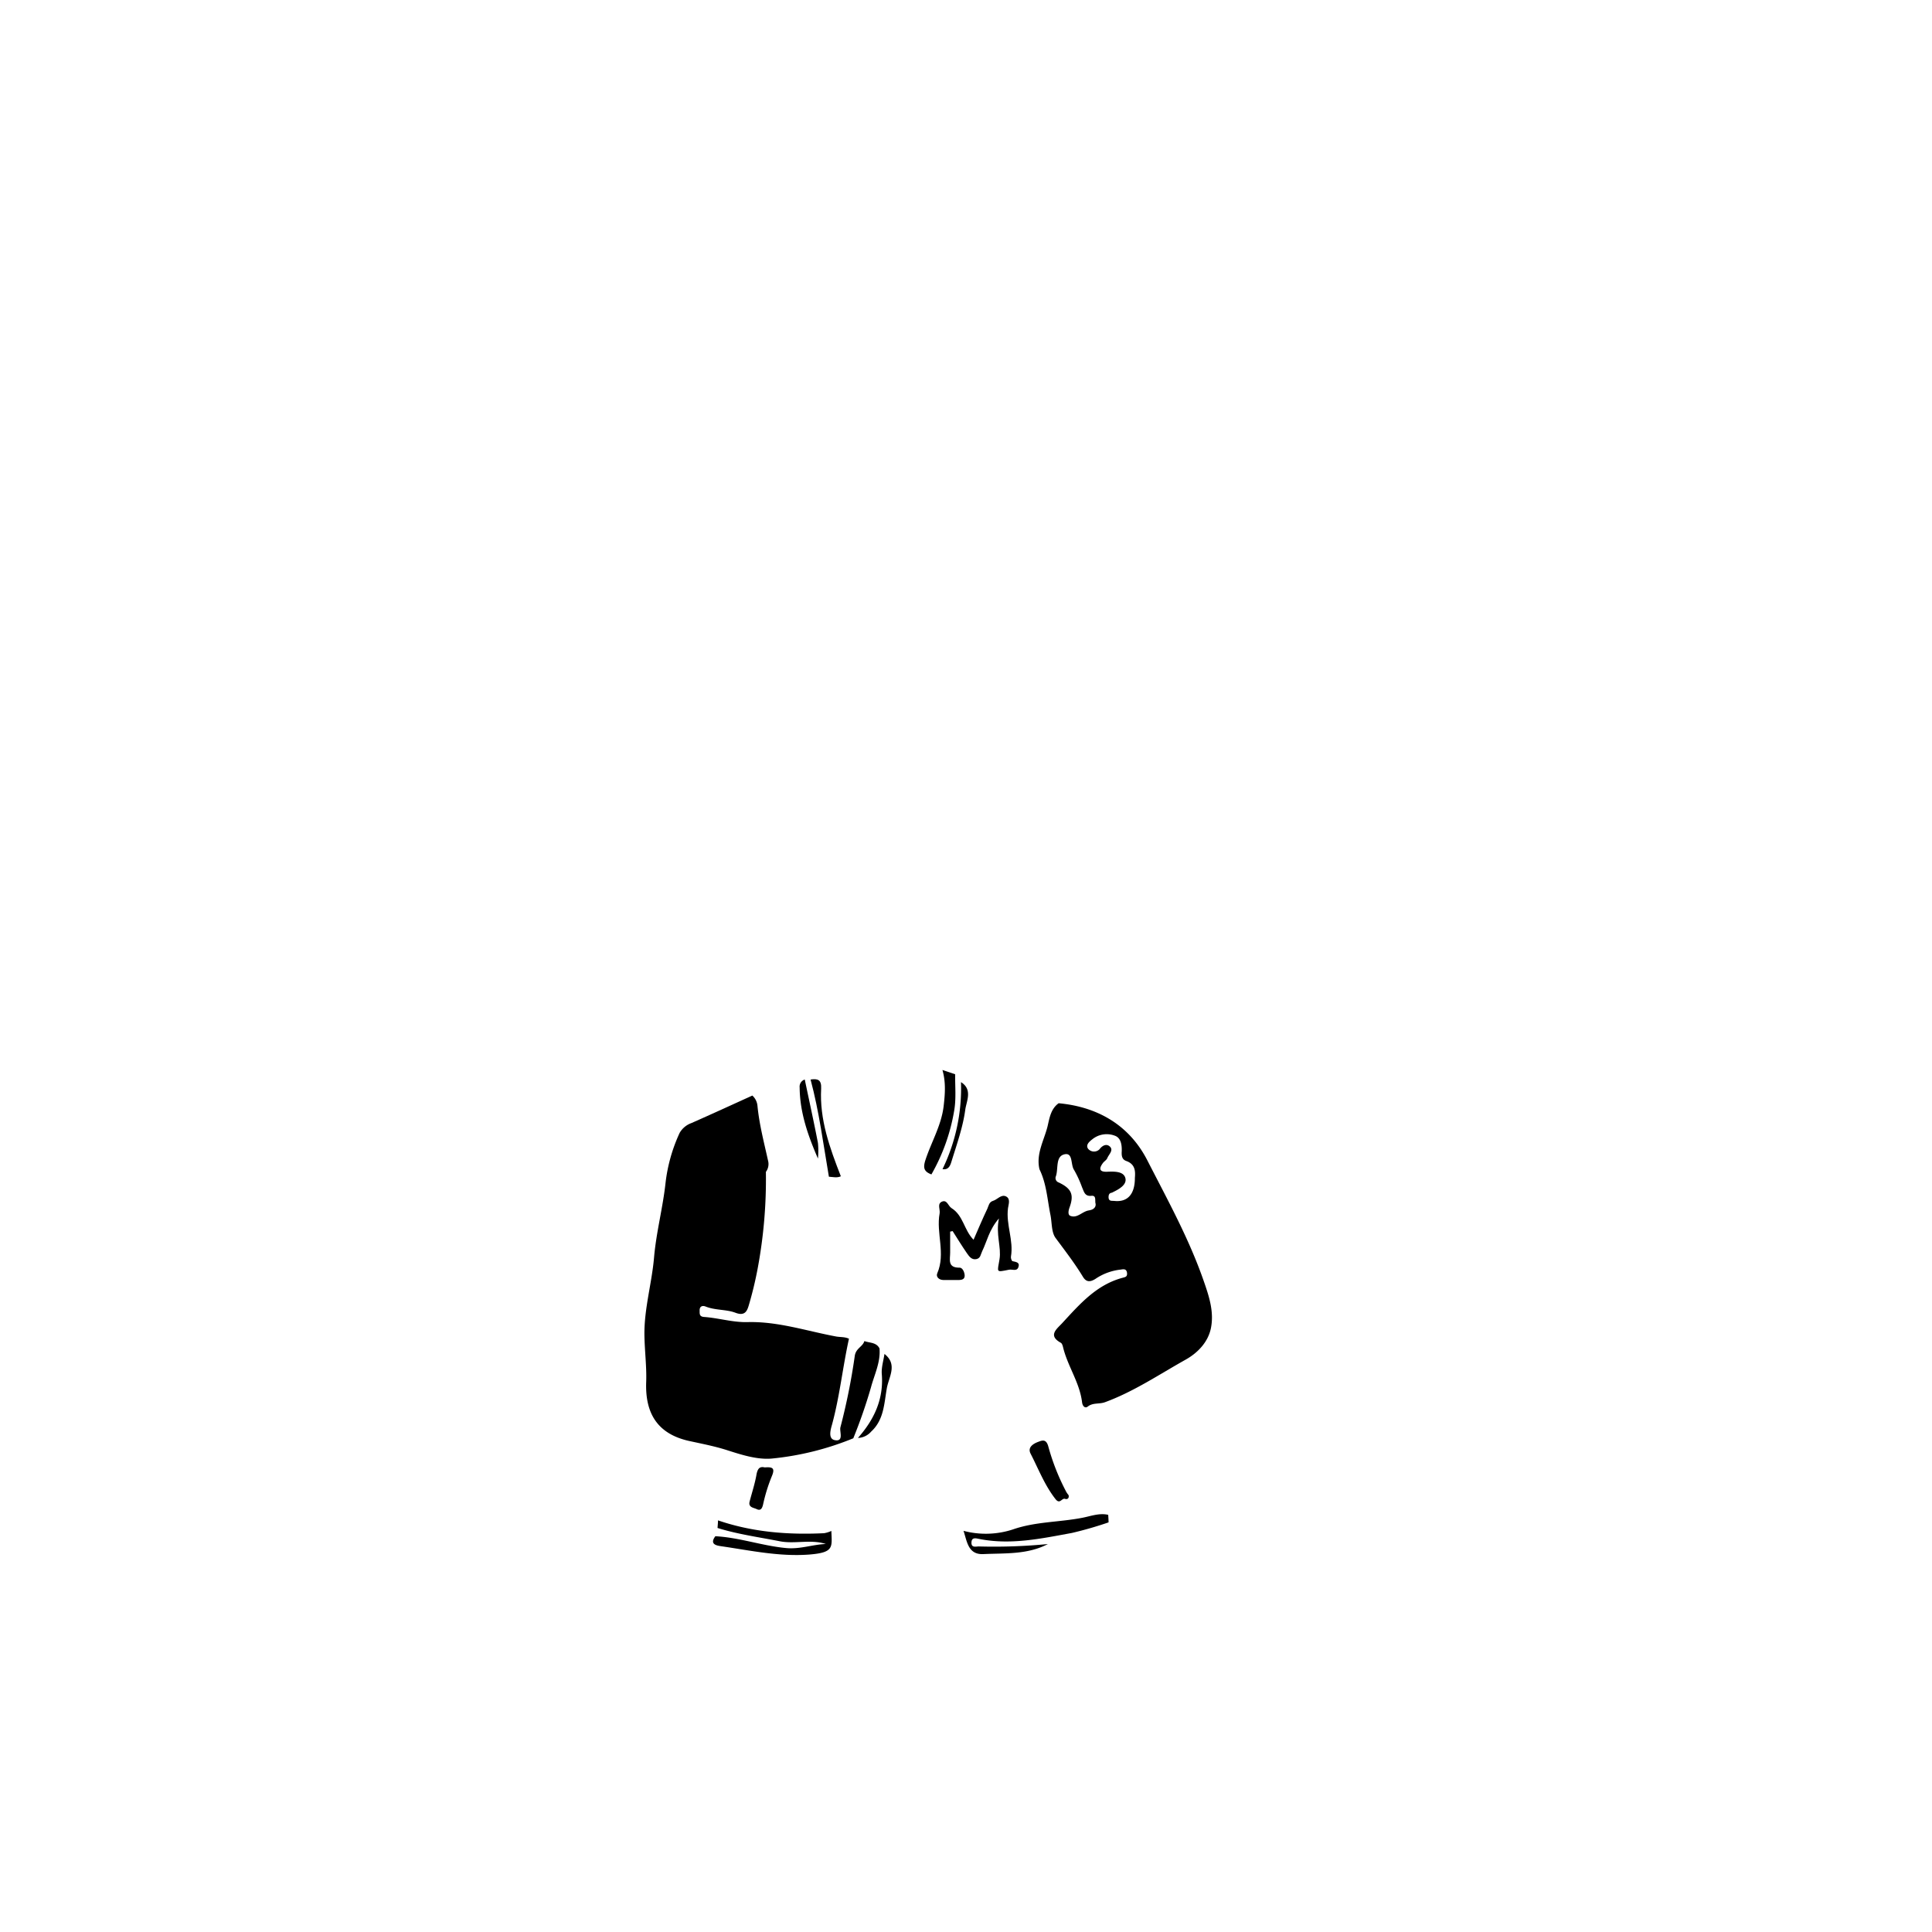 <svg id="a3c4efc8-9296-4b67-9b19-8c65a54aa7f1" data-name="bob-hair" xmlns="http://www.w3.org/2000/svg" viewBox="0 0 548.25 548.25"><defs><style>.bb1b7819-bf69-45cb-8436-3aa44f8eb1fb{fill:none;}</style></defs><path class="bb1b7819-bf69-45cb-8436-3aa44f8eb1fb" d="M1070.75,913.18q-135.15,0-270.31.07c-2.81,0-3.44-.63-3.44-3.44q.12-270.69,0-541.37c0-2.81.63-3.44,3.44-3.44q270.69.12,541.37,0c2.81,0,3.44.63,3.44,3.44q-.12,270.69,0,541.37c0,2.81-.63,3.44-3.44,3.44Q1206.29,913.12,1070.75,913.18Z" transform="translate(-797 -365)"/><path d="M1014.34,697.55A137.76,137.76,0,0,1,1012,725a105.52,105.52,0,0,1-2.55,10.53c-.46,1.52-1.12,3-3.73,2s-5.75-.66-8.51-1.78c-.84-.33-1.75-.11-1.67,1.23,0,.89-.07,1.64,1.27,1.74,4.13.29,8.15,1.57,12.34,1.46,8.62-.23,16.77,2.53,25.1,4.08,1.18.22,2.44.07,3.66.63-1.78,8.07-2.62,16.33-4.8,24.35-.35,1.28-1.26,4.07.82,4.44,2.6.47,1.26-2.44,1.55-3.62a179.41,179.41,0,0,0,4.07-20.21c.29-2.28,2.25-2.64,2.74-4.29,1.49.56,3.39.31,4.29,2.09.34,3.94-1.48,7.47-2.44,11.11a144.39,144.39,0,0,1-5,14.39,81.86,81.86,0,0,1-23.12,5.75c-4.17.37-8.64-1.08-12.76-2.4-3.57-1.14-7.21-1.82-10.83-2.62-8.79-2-12.39-7.74-12.06-16.69.16-4.32-.43-8.82-.5-13.25-.11-7.49,2.09-14.71,2.73-22.09.62-7.17,2.5-14.11,3.27-21.23a46.37,46.37,0,0,1,4-14.15,6.32,6.32,0,0,1,3.33-2.77c5.79-2.55,11.54-5.2,17.3-7.81a4.5,4.5,0,0,1,1.45,2.92c.51,5.27,1.86,10.38,3,15.54A3.72,3.72,0,0,1,1014.34,697.55Z" transform="translate(-797 -365)"/><path d="M1032.92,799.44a8.31,8.31,0,0,1-2.06.64c-10.24.5-20.33-.29-30.11-3.64,0,.72-.09,1.44-.13,2.16,5.76,1.79,11.72,2.6,17.62,3.76,4.32.86,8.77-.62,13.11.78-3.78.16-7.3,1.52-11.23,1.16-6.81-.63-13.28-3-20.12-3.36h0c-1.8,2.39.52,2.67,1.75,2.85,8.27,1.21,16.49,3,25,2.34C1033.73,805.55,1033.08,804.06,1032.92,799.44Z" transform="translate(-797 -365)"/><path d="M1068.05,669.84h0l-3.61-1.21c1,3.5.74,6.85.34,10.27-.65,5.48-3.49,10.16-5.16,15.26-.78,2.38-.32,3.33,1.69,4.11a54.44,54.44,0,0,0,6.41-17.8C1068.39,676.9,1068,673.38,1068.05,669.84Z" transform="translate(-797 -365)"/><path d="M1032.22,698.92c-1.58-9.22-2.78-18.52-5.2-27.58,2-.29,3.13,0,3,2.6-.48,8.75,2.44,16.79,5.59,24.86C1034.57,699.3,1033.38,699,1032.22,698.92Z" transform="translate(-797 -365)"/><path d="M1014,781.41c1.81-.1,3.1-.1,2.09,2.34a48,48,0,0,0-2.54,8.14c-.29,1.31-.78,1.87-1.84,1.35-.8-.4-2.39-.45-2-2.09.68-2.65,1.56-5.25,2-7.93C1012.07,781.64,1012.65,781.1,1014,781.41Z" transform="translate(-797 -365)"/><path d="M1040.46,773.05c4.58-5.17,7.34-11,6.77-18.11-.15-1.88.48-3.82.76-5.73,3.81,3,1.23,6.49.66,9.79-.76,4.33-.82,8.93-4.43,12.24A5.23,5.23,0,0,1,1040.46,773.05Z" transform="translate(-797 -365)"/><path d="M1025.37,671.34c1.26,6,2.58,12,3.74,18a22.6,22.6,0,0,1,0,4.43c-2.79-6.45-5.13-13-5.19-20.17A2.11,2.11,0,0,1,1025.37,671.34Z" transform="translate(-797 -365)"/><path d="M1064.46,696.77a52.43,52.43,0,0,0,5.24-24.69c3.37,2.09,1.55,5.41,1.22,7.81-.66,4.9-2.35,9.68-3.83,14.44C1066.76,695.4,1066.37,697.09,1064.46,696.77Z" transform="translate(-797 -365)"/><path d="M1074.76,803.84c-.86,0-2.2.47-2.08-1.23.09-1.39,1.24-1.09,2-.94,9,1.85,17.75-.06,26.5-1.66a106.79,106.79,0,0,0,10.4-3h0c0-.71-.06-1.43-.1-2.14-2.5-.58-4.91.36-7.26.82-6.54,1.29-13.31,1.08-19.72,3.3a24.71,24.71,0,0,1-14.08.42c1,2.93,1.25,6.81,5.64,6.6,6.18-.29,12.53.18,18.3-2.85A157.89,157.89,0,0,1,1074.76,803.84Z" transform="translate(-797 -365)"/><path d="M1138.57,728.47c-4.17-12-10.26-23-16-34.22-5.1-9.92-14-15.15-25.15-16.18-2.25,1.59-2.62,4.31-3.15,6.55-1,4-3.31,7.8-2.3,12.18,2,4.06,2.23,8.58,3.11,12.92.46,2.23.25,4.94,1.47,6.59,2.67,3.61,5.41,7.14,7.75,11,.91,1.51,2,1.58,3.53.62a15.72,15.72,0,0,1,7-2.63c.72-.06,1.85-.51,2,1,.06,1-.44,1.09-1.29,1.31-7.48,2-12.25,7.6-17.19,12.94-1.47,1.58-4.06,3.44-.31,5.5.34.19.52.81.63,1.26,1.29,5.38,4.71,10,5.39,15.6.15,1.23.91,1.79,1.6,1.25,1.5-1.19,3.28-.65,4.9-1.25,8.19-3,15.4-7.89,22.93-12.1,3.33-1.87,6.24-4.84,7.1-8.74C1141.6,737.36,1140.11,732.89,1138.57,728.47Zm-32.45-20c-1.95.19-3.36,2.37-5.4,1.55-.78-.32-.5-1.58-.21-2.38,1.3-3.57.61-5.35-3.08-7.09a1.31,1.31,0,0,1-.8-1.75c.75-2.17-.18-5.66,2.46-6.24,2.47-.54,1.67,2.93,2.7,4.43a31,31,0,0,1,2.26,4.92c.54,1.15.72,2.63,2.62,2.43,1.38-.15,1.07,1,1.17,2C1108.22,707.61,1107.13,708.34,1106.12,708.44Zm12.93-9.18c0,4.68-2.14,6.9-5.84,6.5-.69-.07-1.57.17-1.63-1,0-.66.12-1.21.91-1.33a1.17,1.17,0,0,0,.34-.16c1.79-.87,4.06-2.15,3.5-4.06s-3.2-1.81-5.21-1.73c-2.23.08-2.27-.95-1.16-2.45.36-.5,1-.84,1.24-1.37.41-1.07,1.84-2.23.8-3.28-.83-.84-2-.59-3,.73a2.19,2.19,0,0,1-3.25-.18c-.74-1.13.46-2.07,1.32-2.74a6.47,6.47,0,0,1,6.31-.93c1.73.63,2,2.61,1.94,4.41-.07,1.18,0,2.32,1.32,2.77C1119.21,695.4,1119.2,697.47,1119.05,699.26Z" transform="translate(-797 -365)"/><path d="M1100.24,789.29c.21.93-.4,1.26-1,1.05-.93-.33-1.44,1.69-2.72.06-3.08-3.93-4.83-8.55-7.07-12.9-.92-1.79.76-2.82,2.17-3.34,1.13-.42,2.26-.91,2.87,1.34a63,63,0,0,0,5.13,12.93A7.35,7.35,0,0,0,1100.24,789.29Z" transform="translate(-797 -365)"/><path d="M1066.63,714.5c0,2,0,4,0,5.94s-.83,4.34,2.68,4.29c.94,0,1.47,1.52,1.44,2.37-.06,1.21-1.32,1.14-2.31,1.13-1.24,0-2.49,0-3.73,0s-2.17-.89-1.74-1.9c2.44-5.63-.37-11.41.67-17,.21-1.14-.78-2.72.67-3.34s1.78,1.27,2.68,1.82c3.4,2.11,3.54,6.22,6.28,9,1.26-2.89,2.52-5.88,3.91-8.8.38-.81.45-1.9,1.64-2.25s2.3-1.92,3.66-1.25.7,2.28.56,3.37c-.6,4.64,1.64,9.08.84,13.72-.07.41.19,1.21.44,1.28,1,.25,2.18.31,1.66,1.74-.46,1.24-1.73.51-2.63.69-3.83.76-3.33.83-2.71-3,.55-3.44-1.11-7-.17-11.55-2.81,3.24-3.38,6.5-4.76,9.32-.43.89-.44,1.94-1.59,2.21-1.36.31-2.08-.73-2.7-1.61-1.43-2.06-2.73-4.21-4.09-6.33Z" transform="translate(-797 -365)"/></svg>